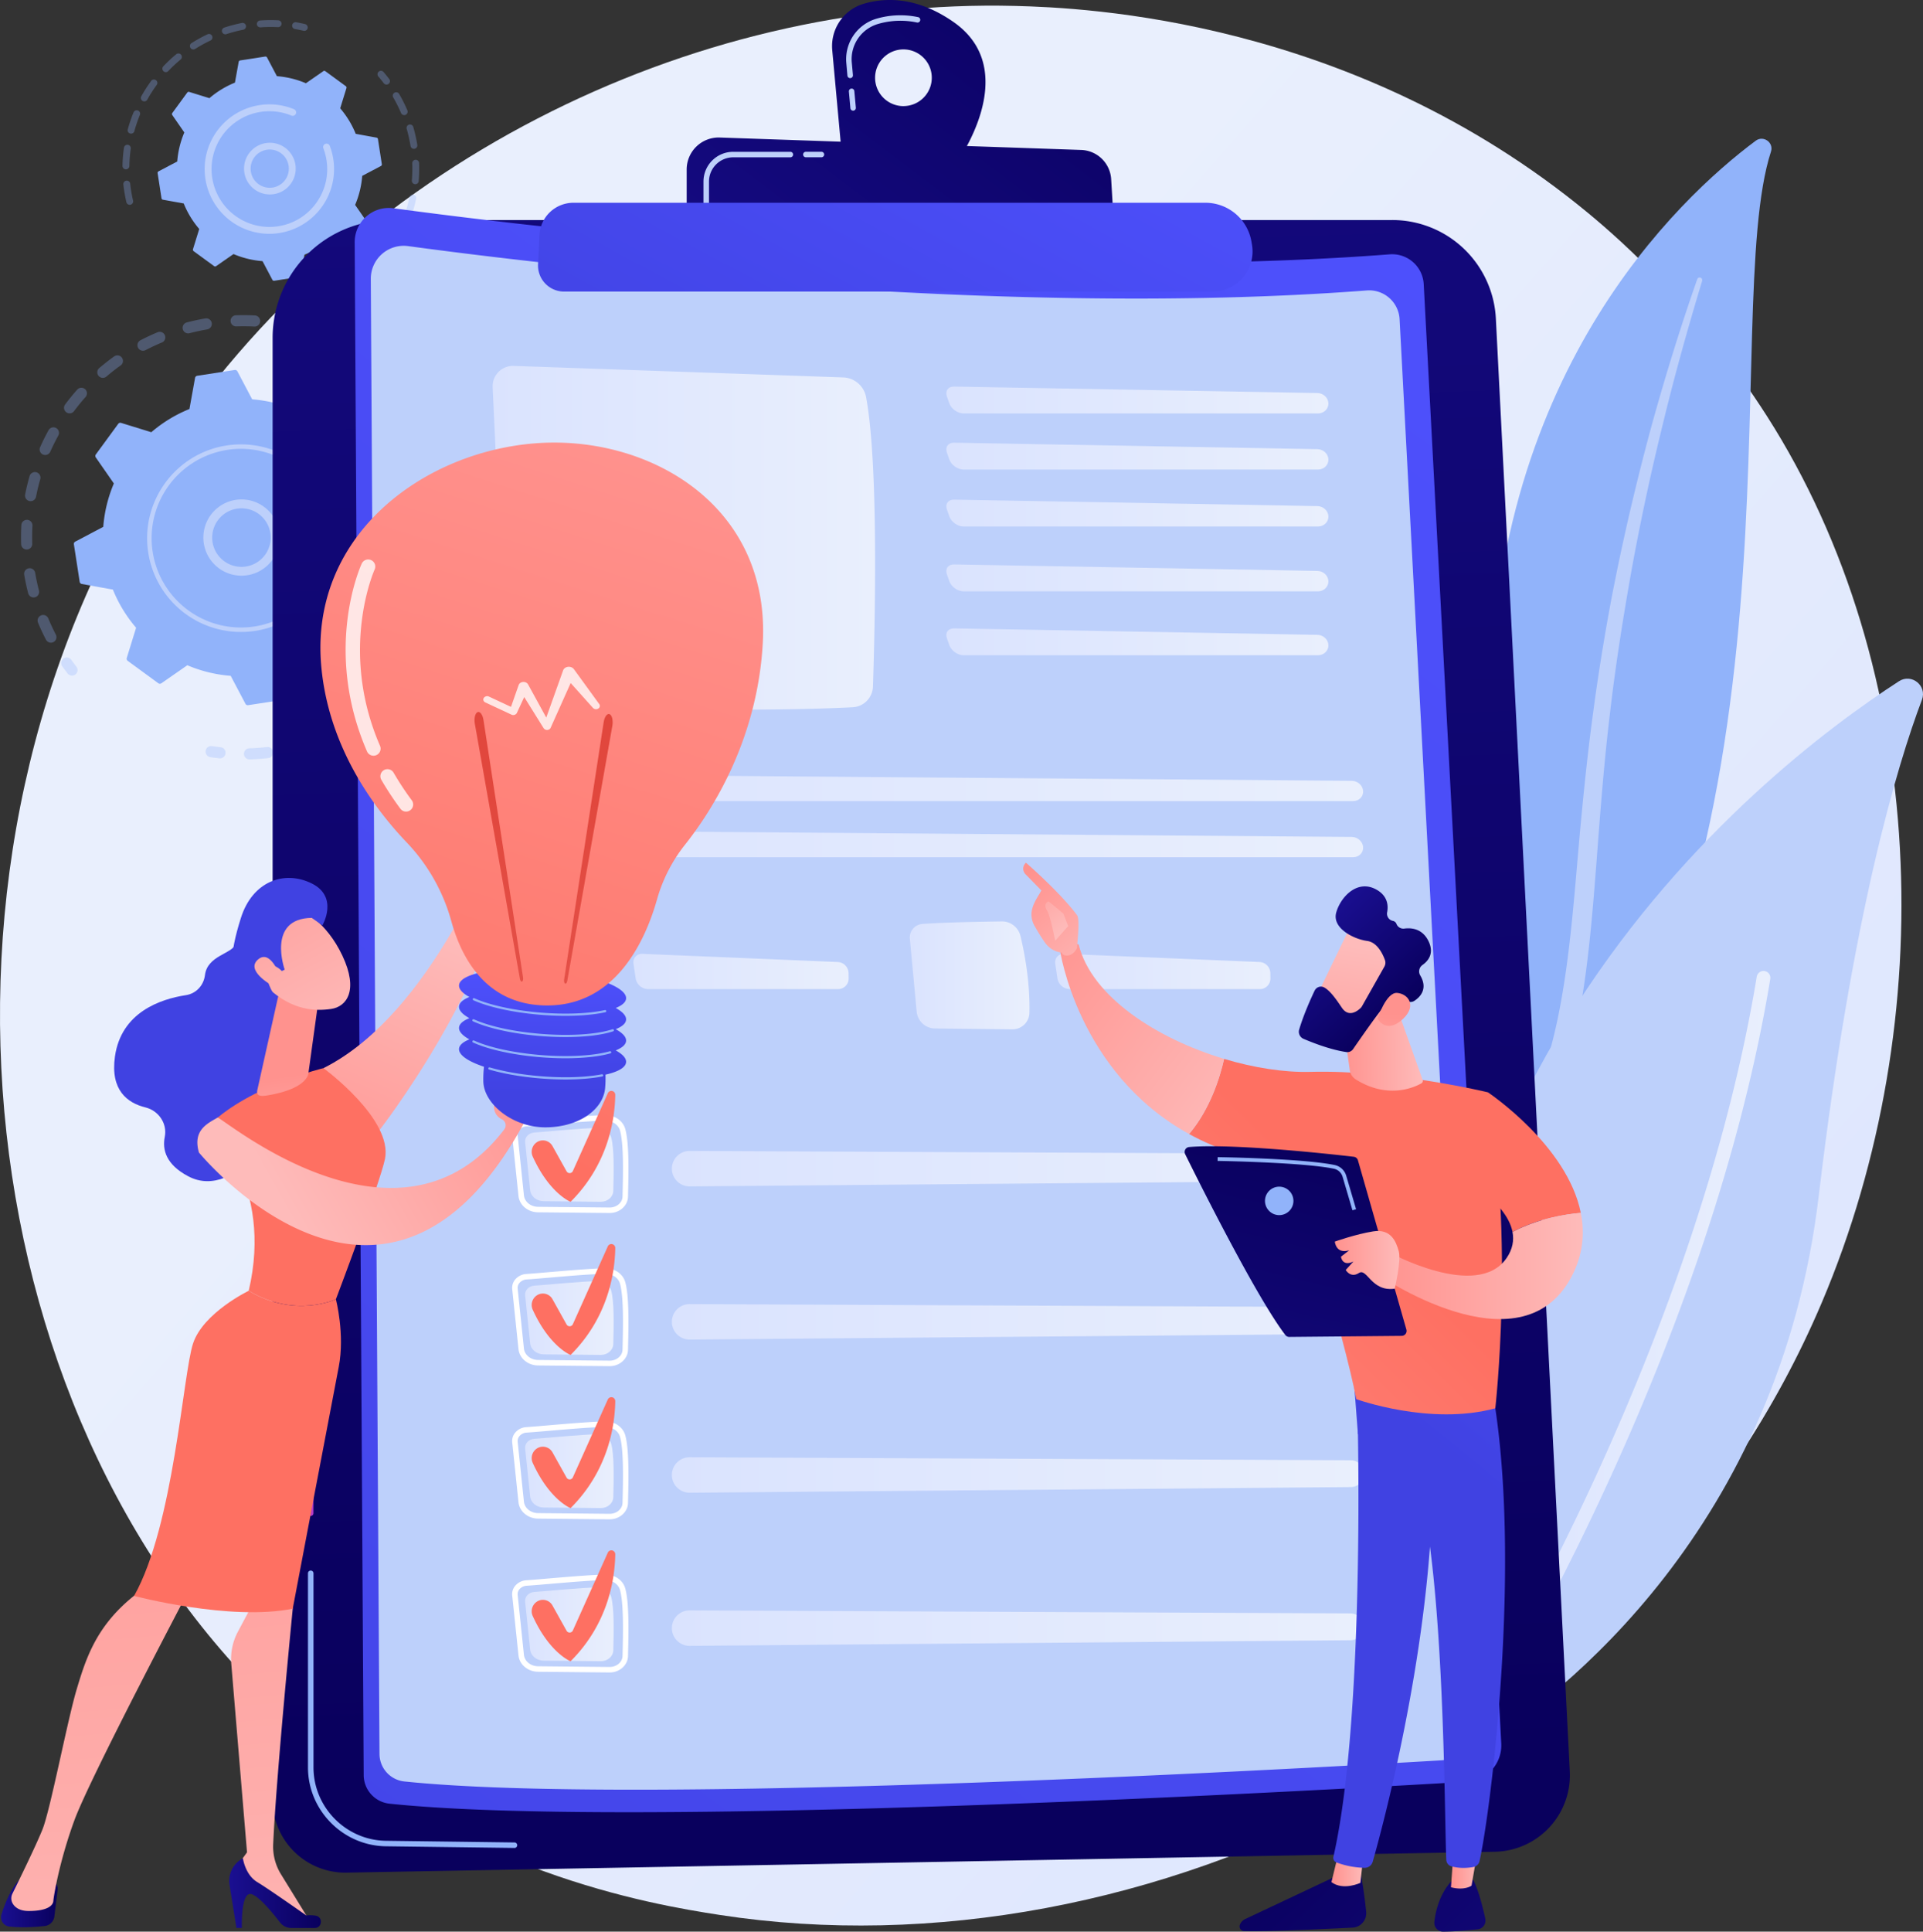 <svg id="Illustration" xmlns="http://www.w3.org/2000/svg" xmlns:xlink="http://www.w3.org/1999/xlink" viewBox="0 0 2788.25 2800"><rect x="0" y="0" width="2788.25" height="2800" fill="#333333" stroke="none"/><defs><style>.cls-1{fill:url(#linear-gradient);}.cls-2{opacity:0.3;}.cls-3{fill:#91b3fa;}.cls-4{fill:#bdd0fb;}.cls-5{fill:url(#linear-gradient-2);}.cls-6{fill:url(#linear-gradient-3);}.cls-7{fill:url(#linear-gradient-4);}.cls-8{fill:url(#linear-gradient-5);}.cls-9{fill:url(#linear-gradient-6);}.cls-10{fill:url(#linear-gradient-7);}.cls-11{fill:url(#linear-gradient-8);}.cls-12{fill:url(#linear-gradient-9);}.cls-13{fill:url(#linear-gradient-10);}.cls-14{fill:url(#linear-gradient-11);}.cls-15{fill:url(#linear-gradient-12);}.cls-16{fill:url(#linear-gradient-13);}.cls-17,.cls-21,.cls-55{fill:#fff;}.cls-17{opacity:0.6;}.cls-18{fill:url(#linear-gradient-14);}.cls-19{fill:url(#linear-gradient-15);}.cls-20{fill:url(#linear-gradient-16);}.cls-22{fill:url(#linear-gradient-17);}.cls-23{fill:url(#linear-gradient-18);}.cls-24{fill:url(#linear-gradient-19);}.cls-25{fill:url(#linear-gradient-20);}.cls-26{fill:url(#linear-gradient-21);}.cls-27{fill:url(#linear-gradient-22);}.cls-28{fill:url(#linear-gradient-23);}.cls-29{fill:url(#linear-gradient-24);}.cls-30{fill:url(#linear-gradient-25);}.cls-31{fill:url(#linear-gradient-26);}.cls-32{fill:url(#linear-gradient-27);}.cls-33{fill:url(#linear-gradient-28);}.cls-34{fill:url(#linear-gradient-29);}.cls-35{fill:url(#linear-gradient-30);}.cls-36{fill:url(#linear-gradient-31);}.cls-37{fill:url(#linear-gradient-32);}.cls-38{fill:url(#linear-gradient-33);}.cls-39{fill:url(#linear-gradient-34);}.cls-40{fill:url(#linear-gradient-35);}.cls-41{fill:url(#linear-gradient-36);}.cls-42{fill:url(#linear-gradient-37);}.cls-43{fill:url(#linear-gradient-38);}.cls-44{fill:url(#linear-gradient-39);}.cls-45{fill:url(#linear-gradient-40);}.cls-46{fill:url(#linear-gradient-41);}.cls-47{fill:url(#linear-gradient-42);}.cls-48{fill:url(#linear-gradient-43);}.cls-49{fill:url(#linear-gradient-44);}.cls-50{fill:url(#linear-gradient-45);}.cls-51{fill:url(#linear-gradient-46);}.cls-52{fill:url(#linear-gradient-47);}.cls-53{fill:url(#linear-gradient-48);}.cls-54{fill:url(#linear-gradient-49);}.cls-55{opacity:0.79;}.cls-56{fill:url(#linear-gradient-50);}.cls-57{fill:url(#linear-gradient-51);}.cls-58{fill:url(#linear-gradient-52);}.cls-59{fill:url(#linear-gradient-53);}.cls-60{fill:url(#linear-gradient-54);}.cls-61{fill:url(#linear-gradient-55);}.cls-62{fill:url(#linear-gradient-56);}.cls-63{fill:url(#linear-gradient-57);}.cls-64{fill:url(#linear-gradient-58);}.cls-65{fill:url(#linear-gradient-59);}.cls-66{fill:url(#linear-gradient-60);}.cls-67{fill:url(#linear-gradient-61);}.cls-68{fill:url(#linear-gradient-62);}.cls-69{fill:url(#linear-gradient-63);}.cls-70{fill:url(#linear-gradient-64);}.cls-71{fill:url(#linear-gradient-65);}.cls-72{fill:url(#linear-gradient-66);}.cls-73{fill:url(#linear-gradient-67);}</style><linearGradient id="linear-gradient" x1="3454.05" y1="3283.83" x2="1384.36" y2="1472.85" gradientUnits="userSpaceOnUse"><stop offset="0" stop-color="#dae3fe"/><stop offset="1" stop-color="#e9effd"/></linearGradient><linearGradient id="linear-gradient-2" x1="2581.38" y1="2417.81" x2="3027.87" y2="2417.81" xlink:href="#linear-gradient"/><linearGradient id="linear-gradient-3" x1="1796.01" y1="3028.02" x2="1662.42" y2="-926.3" gradientUnits="userSpaceOnUse"><stop offset="0" stop-color="#09005d"/><stop offset="1" stop-color="#1a0f91"/></linearGradient><linearGradient id="linear-gradient-4" x1="663.41" y1="2468.16" x2="2177.45" y2="3430.02" gradientUnits="userSpaceOnUse"><stop offset="0" stop-color="#a737d5"/><stop offset="1" stop-color="#ef497a"/></linearGradient><linearGradient id="linear-gradient-5" x1="2860.67" y1="488.57" x2="228.67" y2="4002.39" gradientUnits="userSpaceOnUse"><stop offset="0" stop-color="#4f52ff"/><stop offset="1" stop-color="#4042e2"/></linearGradient><linearGradient id="linear-gradient-6" x1="1175.18" y1="1234.58" x2="1729.72" y2="1234.58" xlink:href="#linear-gradient"/><linearGradient id="linear-gradient-7" x1="1832.98" y1="1034.81" x2="2387.01" y2="1034.81" xlink:href="#linear-gradient"/><linearGradient id="linear-gradient-8" x1="1832.98" y1="1116.17" x2="2387.01" y2="1116.17" xlink:href="#linear-gradient"/><linearGradient id="linear-gradient-9" x1="1832.98" y1="1198.71" x2="2387.01" y2="1198.71" xlink:href="#linear-gradient"/><linearGradient id="linear-gradient-10" x1="1832.98" y1="1292.65" x2="2387.01" y2="1292.65" xlink:href="#linear-gradient"/><linearGradient id="linear-gradient-11" x1="1832.98" y1="1385.33" x2="2387.01" y2="1385.33" xlink:href="#linear-gradient"/><linearGradient id="linear-gradient-12" x1="1181.95" y1="1596.68" x2="2437.37" y2="1596.68" xlink:href="#linear-gradient"/><linearGradient id="linear-gradient-13" x1="1181.95" y1="1678.04" x2="2437.37" y2="1678.04" xlink:href="#linear-gradient"/><linearGradient id="linear-gradient-14" x1="1379.25" y1="1863.19" x2="1691.37" y2="1863.19" xlink:href="#linear-gradient"/><linearGradient id="linear-gradient-15" x1="1779.97" y1="1868.82" x2="1953.51" y2="1868.82" xlink:href="#linear-gradient"/><linearGradient id="linear-gradient-16" x1="1990.77" y1="1863.19" x2="2302.89" y2="1863.19" xlink:href="#linear-gradient"/><linearGradient id="linear-gradient-17" x1="1222.19" y1="2143.53" x2="1350.62" y2="2143.53" xlink:href="#linear-gradient"/><linearGradient id="linear-gradient-18" x1="1435.04" y1="2149.04" x2="2438.64" y2="2149.04" xlink:href="#linear-gradient"/><linearGradient id="linear-gradient-19" x1="1607.6" y1="1557.27" x2="1277.38" y2="2136.01" gradientUnits="userSpaceOnUse"><stop offset="0" stop-color="#ff928e"/><stop offset="1" stop-color="#fe7062"/></linearGradient><linearGradient id="linear-gradient-20" x1="1222.19" y1="2365.53" x2="1350.62" y2="2365.53" xlink:href="#linear-gradient"/><linearGradient id="linear-gradient-21" x1="1435.04" y1="2371.04" x2="2438.64" y2="2371.04" xlink:href="#linear-gradient"/><linearGradient id="linear-gradient-22" x1="1703.16" y1="1611.8" x2="1372.93" y2="2190.54" xlink:href="#linear-gradient-19"/><linearGradient id="linear-gradient-23" x1="1222.19" y1="2587.53" x2="1350.62" y2="2587.53" xlink:href="#linear-gradient"/><linearGradient id="linear-gradient-24" x1="1435.04" y1="2593.04" x2="2438.64" y2="2593.04" xlink:href="#linear-gradient"/><linearGradient id="linear-gradient-25" x1="1798.72" y1="1666.32" x2="1468.49" y2="2245.06" xlink:href="#linear-gradient-19"/><linearGradient id="linear-gradient-26" x1="1222.19" y1="2809.53" x2="1350.62" y2="2809.53" xlink:href="#linear-gradient"/><linearGradient id="linear-gradient-27" x1="1435.04" y1="2815.04" x2="2438.64" y2="2815.04" xlink:href="#linear-gradient"/><linearGradient id="linear-gradient-28" x1="1894.27" y1="1720.85" x2="1564.05" y2="2299.59" xlink:href="#linear-gradient-19"/><linearGradient id="linear-gradient-29" x1="2005.34" y1="270" x2="1337.24" y2="1148.87" xlink:href="#linear-gradient-3"/><linearGradient id="linear-gradient-30" x1="2078.63" y1="325.71" x2="1410.53" y2="1204.58" xlink:href="#linear-gradient-3"/><linearGradient id="linear-gradient-31" x1="1994.43" y1="379.47" x2="1533.13" y2="1226.53" xlink:href="#linear-gradient-5"/><linearGradient id="linear-gradient-32" x1="16582.89" y1="-22153.99" x2="16296.92" y2="-21864.62" gradientTransform="matrix(-1, 0, 0, 1, -6477.44, 0)" xlink:href="#linear-gradient-5"/><linearGradient id="linear-gradient-33" x1="-7575.96" y1="1798.74" x2="-7396.97" y2="2205.97" gradientTransform="matrix(-1, 0, 0, 1, -6477.44, 0)" gradientUnits="userSpaceOnUse"><stop offset="0" stop-color="#febbba"/><stop offset="1" stop-color="#ff928e"/></linearGradient><linearGradient id="linear-gradient-34" x1="-7021.92" y1="3214.22" x2="-6939.77" y2="3214.22" gradientTransform="matrix(-1, 0, 0, 1, -6477.44, 0)" xlink:href="#linear-gradient-3"/><linearGradient id="linear-gradient-35" x1="-7369.06" y1="3538.18" x2="-7250.83" y2="2156.45" xlink:href="#linear-gradient-33"/><linearGradient id="linear-gradient-36" x1="-7403.59" y1="3199.22" x2="-7270.66" y2="3199.22" gradientTransform="matrix(-1, 0, 0, 1, -6477.44, 0)" xlink:href="#linear-gradient-3"/><linearGradient id="linear-gradient-37" x1="-7131.24" y1="3558.74" x2="-7012.99" y2="2176.64" xlink:href="#linear-gradient-33"/><linearGradient id="linear-gradient-38" x1="8480.12" y1="-20125.35" x2="7986.49" y2="-19430.86" gradientTransform="matrix(-1, 0, 0, 1, -6477.44, 0)" xlink:href="#linear-gradient-19"/><linearGradient id="linear-gradient-39" x1="8719.63" y1="-19955.12" x2="8225.99" y2="-19260.63" gradientTransform="matrix(-1, 0, 0, 1, -6477.44, 0)" xlink:href="#linear-gradient-19"/><linearGradient id="linear-gradient-40" x1="-7382.02" y1="2176.2" x2="-7359.81" y2="2013.74" xlink:href="#linear-gradient-33"/><linearGradient id="linear-gradient-41" x1="-7438.07" y1="1966.74" x2="-7244.31" y2="1621.9" xlink:href="#linear-gradient-33"/><linearGradient id="linear-gradient-42" x1="16462.43" y1="-22273.03" x2="16176.46" y2="-21983.66" gradientTransform="matrix(-1, 0, 0, 1, -6477.44, 0)" xlink:href="#linear-gradient-5"/><linearGradient id="linear-gradient-43" x1="-7396.83" y1="1989.91" x2="-7203.06" y2="1645.08" xlink:href="#linear-gradient-33"/><linearGradient id="linear-gradient-44" x1="-7624.09" y1="1785.24" x2="-7500.47" y2="2066.51" xlink:href="#linear-gradient-33"/><linearGradient id="linear-gradient-45" x1="865.19" y1="2192.67" x2="1253.28" y2="1970.25" gradientTransform="matrix(1, 0, 0, 1, 0, 0)" xlink:href="#linear-gradient-33"/><linearGradient id="linear-gradient-46" x1="-1306.18" y1="1843.91" x2="-1307.17" y2="2039.51" gradientTransform="matrix(-1, 0, 0, 1, -59.11, 0)" xlink:href="#linear-gradient-5"/><linearGradient id="linear-gradient-47" x1="1347.9" y1="1078.82" x2="975.14" y2="2237.94" xlink:href="#linear-gradient-19"/><linearGradient id="linear-gradient-48" x1="-1245.79" y1="1605.73" x2="-1222.23" y2="2354.27" gradientTransform="matrix(-1, 0, 0, 1, -59.11, 0)" gradientUnits="userSpaceOnUse"><stop offset="0" stop-color="#e1473d"/><stop offset="1" stop-color="#e9605a"/></linearGradient><linearGradient id="linear-gradient-49" x1="-1375.57" y1="1609.82" x2="-1352.01" y2="2358.36" xlink:href="#linear-gradient-48"/><linearGradient id="linear-gradient-50" x1="10305" y1="3090.58" x2="9783.77" y2="3657.53" gradientTransform="matrix(-1, 0.01, 0.01, 1, 12543.61, -63.47)" xlink:href="#linear-gradient-3"/><linearGradient id="linear-gradient-51" x1="10135.82" y1="3132.68" x2="10182.12" y2="3132.68" gradientTransform="matrix(-1, 0.01, 0.01, 1, 12543.61, -63.47)" xlink:href="#linear-gradient-33"/><linearGradient id="linear-gradient-52" x1="2936.85" y1="2192.44" x2="2606.63" y2="2600.96" xlink:href="#linear-gradient-5"/><linearGradient id="linear-gradient-53" x1="10188.07" y1="2983.06" x2="9666.82" y2="3550.04" gradientTransform="matrix(-1, 0.01, 0.01, 1, 12543.61, -63.47)" xlink:href="#linear-gradient-3"/><linearGradient id="linear-gradient-54" x1="9968.96" y1="3130.3" x2="10008.93" y2="3130.3" gradientTransform="matrix(-1, 0.01, 0.01, 1, 12543.61, -63.47)" xlink:href="#linear-gradient-33"/><linearGradient id="linear-gradient-55" x1="2979.46" y1="2226.88" x2="2649.24" y2="2635.4" xlink:href="#linear-gradient-5"/><linearGradient id="linear-gradient-56" x1="1910.03" y1="2772.21" x2="2441.11" y2="2234.33" xlink:href="#linear-gradient-19"/><linearGradient id="linear-gradient-57" x1="2263.41" y1="2082.5" x2="1936.59" y2="1837.38" gradientTransform="matrix(1, 0, 0, 1, 0, 0)" xlink:href="#linear-gradient-33"/><linearGradient id="linear-gradient-58" x1="2059.35" y1="1873.38" x2="1940.2" y2="1730.4" gradientTransform="matrix(1, 0, 0, 1, 0, 0)" xlink:href="#linear-gradient-33"/><linearGradient id="linear-gradient-59" x1="10561.8" y1="1764.87" x2="10628.03" y2="1663.04" gradientTransform="matrix(-1, 0.01, 0.01, 1, 12543.61, -63.47)" xlink:href="#linear-gradient-33"/><linearGradient id="linear-gradient-60" x1="1979.55" y1="2840.86" x2="2510.63" y2="2302.97" xlink:href="#linear-gradient-19"/><linearGradient id="linear-gradient-61" x1="9808.79" y1="2259.81" x2="10108.13" y2="2259.81" gradientTransform="matrix(-1, 0.01, 0.01, 1, 12543.61, -63.47)" xlink:href="#linear-gradient-33"/><linearGradient id="linear-gradient-62" x1="10038.65" y1="1939.8" x2="10157" y2="1939.8" gradientTransform="matrix(-1, 0.01, 0.01, 1, 12543.61, -63.47)" xlink:href="#linear-gradient-33"/><linearGradient id="linear-gradient-63" x1="9898.63" y1="2099.32" x2="10063.81" y2="2787.55" gradientTransform="matrix(-1, 0, 0, 1, 12275.32, 0)" xlink:href="#linear-gradient-3"/><linearGradient id="linear-gradient-64" x1="9785.45" y1="2281.39" x2="9879.04" y2="2281.39" gradientTransform="matrix(-1, 0, 0, 1, 12275.32, 0)" xlink:href="#linear-gradient-33"/><linearGradient id="linear-gradient-65" x1="2051.76" y1="2906.01" x2="1897.67" y2="3109.86" gradientTransform="matrix(-0.69, -0.73, -0.73, 0.69, 5962.79, 1318.79)" xlink:href="#linear-gradient-33"/><linearGradient id="linear-gradient-66" x1="1937.68" y1="2955.25" x2="2117.54" y2="2955.25" gradientTransform="matrix(-0.69, -0.73, -0.73, 0.69, 5962.79, 1318.79)" xlink:href="#linear-gradient-3"/><linearGradient id="linear-gradient-67" x1="1828.23" y1="3069.71" x2="1951.81" y2="2942.92" gradientTransform="matrix(-0.69, -0.73, -0.73, 0.69, 5962.79, 1318.79)" xlink:href="#linear-gradient-33"/></defs><path class="cls-1" d="M3102.31,2343.31c-267.48,629.82-980,982.65-1597.91,887.48-100.55-15.49-376.2-61.62-620.25-279.26-469.81-419-570.28-1248.6-191.3-1833.26C968.68,692.75,1463.14,451.53,1933,463.6c101.2,2.6,489.05,18.61,829.9,299.67,50.06,41.28,160.48,139.38,260,295C3256.55,1423.71,3276.64,1932.84,3102.31,2343.31Z" transform="translate(-460.87 -455)"/><g class="cls-2"><path class="cls-3" d="M838.11,920.75a8.07,8.07,0,0,1-8.47,7.64c-8.64-.45-17.43-.53-26.12-.24a8.05,8.05,0,0,1-8.32-7.63v-.16A8.06,8.06,0,0,1,803,912c9.15-.31,18.4-.23,27.49.24a8.16,8.16,0,0,1,7.64,8.47Zm-76.8,11.72c-8.57,1.48-17.15,3.33-25.53,5.51a8.06,8.06,0,1,1-4.06-15.6c8.8-2.3,17.84-4.25,26.85-5.8a8.07,8.07,0,0,1,9.32,6.58,7.86,7.86,0,0,1,.1,1A8.06,8.06,0,0,1,761.31,932.47Zm-65.71,19c-8,3.34-16,7.06-23.65,11.07a8.06,8.06,0,1,1-7.45-14.3c8.09-4.22,16.47-8.14,24.9-11.65A8.06,8.06,0,0,1,699.94,941a8.27,8.27,0,0,1,.61,2.68A8.06,8.06,0,0,1,695.6,951.52Zm-59.8,33.27c-7.07,5-14,10.45-20.59,16.08a8.06,8.06,0,1,1-10.46-12.27c7-5.93,14.24-11.62,21.67-16.93a8.06,8.06,0,0,1,9.38,13.12Zm-50.9,45.76c-5.75,6.47-11.31,13.28-16.51,20.24a8.07,8.07,0,1,1-12.92-9.66c5.48-7.32,11.33-14.48,17.38-21.29a8.06,8.06,0,0,1,11.38-.67,8.07,8.07,0,0,1,.67,11.38Zm-39.51,55.88c-4.18,7.6-8.09,15.46-11.62,23.39a8.06,8.06,0,1,1-14.73-6.56c3.71-8.34,7.83-16.62,12.23-24.61a8.06,8.06,0,0,1,15.11,3.47A7.91,7.91,0,0,1,545.39,1086.43Zm-7,299.32a8.06,8.06,0,0,1-10.87-3.44c-4.21-8.1-8.12-16.49-11.62-24.93a8.07,8.07,0,0,1,14.9-6.18c3.32,8,7,16,11,23.68a8,8,0,0,1,.9,3.28A8.08,8.08,0,0,1,538.41,1385.75Zm-19.13-236.11c-2.4,8.33-4.45,16.87-6.12,25.37a8.06,8.06,0,1,1-15.82-3.1c1.75-9,3.92-17.94,6.44-26.72a8.06,8.06,0,0,1,15.5,4.45Zm-7.71,171.16a8.06,8.06,0,0,1-9.83-5.78c-2.28-8.83-4.21-17.88-5.75-26.88a8.06,8.06,0,1,1,15.9-2.71c1.46,8.56,3.29,17.16,5.47,25.55a8.15,8.15,0,0,1,.24,1.6A8.06,8.06,0,0,1,511.57,1320.8Zm-3.63-103.71c-.47,8.65-.56,17.44-.29,26.11a8.06,8.06,0,0,1-16.11.68v-.17c-.3-9.13-.19-18.38.3-27.48a8.06,8.06,0,0,1,16.1,0C508,1216.51,508,1216.8,507.94,1217.09Z" transform="translate(-460.87 -455)"/><path class="cls-3" d="M573.28,1425.84a8,8,0,0,0-1.68-4.52c-2.55-3.28-5.07-6.67-7.5-10.08a8.07,8.07,0,0,0-13.13,9.37c2.56,3.58,5.21,7.15,7.89,10.6a8.06,8.06,0,0,0,14.42-5.37Z" transform="translate(-460.87 -455)"/></g><g class="cls-2"><path class="cls-3" d="M787.88,1545.7a8,8,0,0,0-7.19-7.58c-4.14-.44-8.33-1-12.46-1.59a8.06,8.06,0,1,0-2.38,16c4.36.64,8.78,1.21,13.13,1.67a8,8,0,0,0,8.9-8.45Z" transform="translate(-460.87 -455)"/><path class="cls-3" d="M1135.47,1233.16a8.06,8.06,0,1,1-16.12.06c0-8.48-.43-17.08-1.17-25.68a8.07,8.07,0,1,1,16.07-1.39c.32,3.73.58,7.44.77,11.15C1135.3,1222.58,1135.45,1227.92,1135.47,1233.16Zm-14.06-60.79a8.06,8.06,0,0,1-9.63-6.09c-1.89-8.34-4.14-16.69-6.71-24.81a8.06,8.06,0,0,1,15.38-4.86c2.7,8.56,5.07,17.35,7,26.12a7.18,7.18,0,0,1,.19,1.36A8.07,8.07,0,0,1,1121.41,1172.37ZM1132.62,1277c-1.19,8.89-2.79,17.85-4.73,26.63a8.07,8.07,0,0,1-15.75-3.49c1.85-8.34,3.36-16.85,4.5-25.29a8.06,8.06,0,0,1,16,.64A8.56,8.56,0,0,1,1132.62,1277Zm-32.07-170.56a8.05,8.05,0,0,1-10.74-3.83c-3.66-7.71-7.7-15.35-12-22.72a8.06,8.06,0,1,1,13.93-8.12c4.53,7.76,8.78,15.81,12.63,23.93a7.89,7.89,0,0,1,.77,3A8.07,8.07,0,0,1,1100.55,1106.45Zm14.91,239.3c-3.11,8.4-6.64,16.79-10.47,24.93a8.06,8.06,0,1,1-14.59-6.86c3.64-7.73,7-15.7,9.95-23.68a8.06,8.06,0,0,1,15.61,2.38A7.89,7.89,0,0,1,1115.46,1345.75Zm-31.81,63.31c-4.89,7.54-10.16,15-15.66,22a8.06,8.06,0,1,1-12.74-9.87c5.22-6.74,10.22-13.79,14.87-21a8.06,8.06,0,1,1,13.53,8.77Zm-44.86,54.88c-6.42,6.3-13.18,12.39-20.08,18.12a8.06,8.06,0,1,1-10.3-12.41c6.57-5.44,13-11.24,19.09-17.22a8.06,8.06,0,1,1,11.29,11.51ZM983,1507.73c-7.64,4.74-15.58,9.21-23.58,13.28a8.06,8.06,0,1,1-7.31-14.37c7.6-3.87,15.13-8.11,22.39-12.62a8.07,8.07,0,0,1,8.5,13.71Zm-64,30.47c-8.48,2.94-17.2,5.55-25.91,7.76a8.06,8.06,0,1,1-4-15.63c8.28-2.1,16.55-4.58,24.61-7.36a8.05,8.05,0,0,1,10.25,5,8.26,8.26,0,0,1,.44,2.21A8.08,8.08,0,0,1,919,1538.2Zm-69.11,15.66c-6.57.75-13.24,1.3-19.83,1.65-2.39.13-4.77.22-7.15.3a8,8,0,0,1-8.3-7.81,8.07,8.07,0,0,1,7.81-8.31q3.39-.11,6.79-.28c6.26-.33,12.6-.86,18.85-1.57a8.05,8.05,0,0,1,8.92,7.1,4,4,0,0,1,0,.49A8.06,8.06,0,0,1,849.87,1553.86Z" transform="translate(-460.87 -455)"/><path class="cls-3" d="M1068.63,1039.8a8,8,0,0,0-1.7-4.54c-2.7-3.44-5.51-6.88-8.38-10.23a8.06,8.06,0,1,0-12.26,10.46c2.72,3.19,5.39,6.46,8,9.72a8.06,8.06,0,0,0,14.39-5.41Z" transform="translate(-460.87 -455)"/></g><path class="cls-3" d="M931.43,1023.09a3.77,3.77,0,0,0-4.38-.05l-37.67,26.15a199.75,199.75,0,0,0-62.88-15.35L805.11,993.3a3.76,3.76,0,0,0-3.91-2l-54.37,8.41a3.78,3.78,0,0,0-3.13,3.06l-8.14,45.1a199.46,199.46,0,0,0-55.29,33.65L636.45,1068a3.77,3.77,0,0,0-4.15,1.38l-32.5,44.39a3.75,3.75,0,0,0,0,4.37l26.16,37.67a199.89,199.89,0,0,0-15.36,62.88L570,1240.1a3.75,3.75,0,0,0-2,3.91l8.41,54.36a3.77,3.77,0,0,0,3.06,3.13l45.1,8.14a199.66,199.66,0,0,0,33.65,55.3l-13.55,43.81a3.78,3.78,0,0,0,1.38,4.16l44.39,32.49a3.77,3.77,0,0,0,4.37.06l37.68-26.16a199.48,199.48,0,0,0,62.88,15.35l21.39,40.54a3.76,3.76,0,0,0,3.91,2l54.36-8.41a3.76,3.76,0,0,0,3.13-3.06l8.14-45.1a199.87,199.87,0,0,0,55.3-33.64l43.82,13.54a3.77,3.77,0,0,0,4.15-1.37l32.49-44.39a3.79,3.79,0,0,0,.06-4.38L996,1312.67a199.83,199.83,0,0,0,15.36-62.88l40.53-21.39a3.78,3.78,0,0,0,2-3.91l-8.42-54.37a3.75,3.75,0,0,0-3-3.13l-45.11-8.14a199.87,199.87,0,0,0-33.64-55.3l13.54-43.81a3.76,3.76,0,0,0-1.37-4.16Z" transform="translate(-460.87 -455)"/><path class="cls-4" d="M866,1239.42a55.26,55.26,0,1,1,.17-8.12A55.36,55.36,0,0,1,866,1239.42Zm-87.71,21.87a42.41,42.41,0,1,0-9.55-31,42.6,42.6,0,0,0-.13,6.28A42.06,42.06,0,0,0,778.3,1261.29Z" transform="translate(-460.87 -455)"/><path class="cls-4" d="M946,1228.23a139.44,139.44,0,0,0-1.44-13.89h0c-.23-1.46-.48-2.92-.75-4.37a137.63,137.63,0,0,0-5.7-21,2.31,2.31,0,0,1-.1-.28l-.3-.78c-.18-.52-.38-1-.57-1.54a3.23,3.23,0,0,0-3.18-2.06,2.93,2.93,0,0,0-1,.21,3.21,3.21,0,0,0-1.85,4.16,129.73,129.73,0,0,1-35.6,143.86,129.49,129.49,0,1,1-36.61-217.42,3.22,3.22,0,1,0,2.43-6,135.58,135.58,0,0,0-58.2-9.79q-6.89.36-13.74,1.42c-74.1,11.47-125,81.1-113.58,155.16a136,136,0,0,0,141.25,115A136.92,136.92,0,0,0,831,1369.5a136,136,0,0,0,115-141.27Z" transform="translate(-460.87 -455)"/><g class="cls-2"><path class="cls-3" d="M907.07,494.51a5,5,0,0,0-3.83-4.58c-4.11-1-8.31-1.84-12.48-2.57a5,5,0,1,0-1.71,9.81c4,.7,8,1.52,11.9,2.45a5,5,0,0,0,6-3.69A5.3,5.3,0,0,0,907.07,494.51Z" transform="translate(-460.87 -455)"/><path class="cls-3" d="M869.14,489.64a5,5,0,0,1-5.22,4.73,205,205,0,0,0-20.89,0c-1.46.07-2.93.17-4.4.28a5,5,0,0,1-5.33-4.6,5.16,5.16,0,0,1,4.61-5.34c1.53-.11,3.07-.21,4.6-.29,7.26-.38,14.63-.39,21.9,0a5,5,0,0,1,4.73,4.71A4.34,4.34,0,0,1,869.14,489.64Zm-55.57,8.44a205.34,205.34,0,0,0-24.45,6.42A5,5,0,0,1,786,495a216.16,216.16,0,0,1,25.64-6.73,5,5,0,0,1,5.85,3.92,4.18,4.18,0,0,1,.09.71A5,5,0,0,1,813.57,498.08ZM765.64,513.9a204.74,204.74,0,0,0-22.13,12.24,5,5,0,0,1-5.35-8.4,215,215,0,0,1,23.21-12.84,5,5,0,1,1,4.27,9ZM723.06,541A205.3,205.3,0,0,0,704.6,558.3a5,5,0,0,1-7.24-6.84,215.56,215.56,0,0,1,19.36-18.12,5,5,0,0,1,6.34,7.68Zm-34.67,36.69A210,210,0,0,0,674.68,599a5,5,0,1,1-8.68-4.88,218.15,218.15,0,0,1,14.37-22.26,5,5,0,0,1,8,5.9Zm-24.71,44a203.92,203.92,0,0,0-8.1,23.92A5,5,0,0,1,646,643a214.63,214.63,0,0,1,8.5-25.09,5,5,0,0,1,9.59,1.63A5.09,5.09,0,0,1,663.68,621.71Zm-13.19,48.68a203.48,203.48,0,0,0-2,25.2,5,5,0,1,1-10-.17A215.29,215.29,0,0,1,640.62,669a5,5,0,0,1,9.91.43A6.27,6.27,0,0,1,650.49,670.39Zm-.38,81.38a5,5,0,0,1-6-3.72,217.24,217.24,0,0,1-4-22.68c-.14-1.16-.27-2.31-.4-3.47a5,5,0,0,1,9.91-1c.11,1.09.24,2.17.38,3.28a205.13,205.13,0,0,0,3.82,21.66,4.34,4.34,0,0,1,.12.87A5,5,0,0,1,650.11,751.77Z" transform="translate(-460.87 -455)"/></g><g class="cls-2"><path class="cls-3" d="M1068.53,690.94A217.79,217.79,0,0,1,1068,717a5,5,0,1,1-9.93-.81,208.19,208.19,0,0,0,.52-24.86,5,5,0,0,1,9.94-.46Zm-6.73-20.25a5,5,0,0,1-5.7-4.12,209.82,209.82,0,0,0-5.42-24.29,5,5,0,1,1,9.57-2.75,219,219,0,0,1,5.68,25.45,5,5,0,0,1-4.13,5.71Zm2.48,72.13a216.89,216.89,0,0,1-6.83,25.17,5,5,0,0,1-9.44-3.19,207.85,207.85,0,0,0,6.52-24,5,5,0,0,1,9.84.75A4.59,4.59,0,0,1,1064.28,742.82Zm-15.39-121.34a5,5,0,0,1-6.53-2.63,204.39,204.39,0,0,0-11.12-22.26,5,5,0,1,1,8.62-5,215,215,0,0,1,11.66,23.33,5.18,5.18,0,0,1,.39,1.69A5,5,0,0,1,1048.89,621.48Zm-1.27,170.64a217.39,217.39,0,0,1-12.68,22.78,5,5,0,0,1-8.4-5.36,203.07,203.07,0,0,0,12.09-21.73,5,5,0,0,1,9,4.31Zm-28,43.87a218.42,218.42,0,0,1-17.76,19.1,5,5,0,1,1-6.87-7.21,208.73,208.73,0,0,0,16.95-18.22,5,5,0,0,1,8.81,2.91A4.92,4.92,0,0,1,1019.61,836Zm-37.7,35.91a215.48,215.48,0,0,1-21.84,14.28,5,5,0,0,1-4.93-8.65A204.37,204.37,0,0,0,976,863.91a5,5,0,0,1,7,1,4.88,4.88,0,0,1,1,2.71A5,5,0,0,1,981.91,871.9Z" transform="translate(-460.87 -455)"/><path class="cls-3" d="M1026.3,572.41a5,5,0,0,0-1-2.74c-2.57-3.4-5.25-6.73-8-9.92a5,5,0,1,0-7.58,6.46c2.59,3,5.15,6.23,7.61,9.47a5,5,0,0,0,8.94-3.27Z" transform="translate(-460.87 -455)"/></g><path class="cls-3" d="M932.57,558.18a2.51,2.51,0,0,0-2.92,0l-25.21,17.5a133.31,133.31,0,0,0-42.08-10.27l-14.31-27.13a2.53,2.53,0,0,0-2.62-1.31l-36.38,5.63a2.51,2.51,0,0,0-2.09,2l-5.45,30.18a133.64,133.64,0,0,0-37,22.52l-29.32-9.07a2.51,2.51,0,0,0-2.78.92l-21.74,29.71a2.51,2.51,0,0,0,0,2.92L728.13,647a133.86,133.86,0,0,0-10.27,42.08l-27.13,14.31a2.53,2.53,0,0,0-1.31,2.62l5.63,36.38a2.51,2.51,0,0,0,2,2.09l30.19,5.45a133.62,133.62,0,0,0,22.51,37l-9.07,29.32a2.54,2.54,0,0,0,.92,2.78l29.71,21.74a2.52,2.52,0,0,0,2.93,0l25.21-17.5a133.86,133.86,0,0,0,42.07,10.27l14.32,27.13a2.5,2.5,0,0,0,2.61,1.31l36.38-5.63a2.52,2.52,0,0,0,2.1-2l5.44-30.19a133.47,133.47,0,0,0,37-22.51l29.32,9.07a2.54,2.54,0,0,0,2.78-.92l21.75-29.71a2.52,2.52,0,0,0,0-2.93L975.79,752a133.6,133.6,0,0,0,10.28-42.07l27.12-14.32a2.5,2.5,0,0,0,1.31-2.61l-5.63-36.38a2.52,2.52,0,0,0-2-2.1L976.65,649a133.85,133.85,0,0,0-22.51-37l9.06-29.32a2.51,2.51,0,0,0-.92-2.78Z" transform="translate(-460.87 -455)"/><path class="cls-4" d="M889.46,703a37.46,37.46,0,1,1,.12-5.58A38.61,38.61,0,0,1,889.46,703Zm-40.09,24.06a27.69,27.69,0,0,0,30.18-25h0a27.71,27.71,0,0,0-55.18-5.19,29.23,29.23,0,0,0-.08,4.07A27.75,27.75,0,0,0,849.37,727.06Z" transform="translate(-460.87 -455)"/><path class="cls-4" d="M945.13,695.21a94.29,94.29,0,0,0-5.8-28l-.3-.81a5,5,0,0,0-4.91-3.19,4.82,4.82,0,0,0-1.52.33,5,5,0,0,0-2.87,6.43,83.91,83.91,0,0,1,4.58,17.25h0c.05.33.09.65.14,1a83,83,0,0,1-4.28,40.83A84.46,84.46,0,0,1,919.55,749l-.11.15-.33.46a83.35,83.35,0,0,1-54.84,33.34c-2.86.44-5.73.74-8.58.89A83.86,83.86,0,1,1,883,622.37a5,5,0,1,0,3.75-9.23,93.55,93.55,0,0,0-40.16-6.75,92,92,0,0,0-9.48,1,93.81,93.81,0,0,0,19.09,186.4,95,95,0,0,0,9.6-1A93.94,93.94,0,0,0,945.13,695.21Z" transform="translate(-460.87 -455)"/><path class="cls-3" d="M3028.69,674.72c4.26-13.15-11.08-24-22.16-15.7-112.57,84-389.46,342.19-385.37,849,5.12,635.81-151.53,849.79-330,970.89,0,0,230.77-40.25,397.67-256.48C3098.59,1691.49,2952.9,908.63,3028.69,674.72Z" transform="translate(-460.87 -455)"/><path class="cls-4" d="M2929,861.8c-20.66,68.37-40,137.1-56.72,206.45q-25.68,103.88-45,209.08c-12.55,70.15-23.78,140.51-32,211.26-8.54,70.7-14,141.69-19.31,213-5.66,71.22-11,143-23.63,214.46s-33.86,142.29-67.49,207.26c-8.4,16.19-17.13,32.29-26.71,47.71-9.31,15.61-19.31,30.81-29.58,45.83a778.06,778.06,0,0,1-68.14,85.35c-49.62,53.48-107.34,99.37-169.42,136.69a13.8,13.8,0,0,1-14.57-23.44l0,0c14.84-9.51,29.56-19.17,43.79-29.46,7.2-5,14.17-10.37,21.23-15.58,6.85-5.46,13.92-10.67,20.6-16.34a729.18,729.18,0,0,0,76.16-72.22c47.37-51.47,87.3-110.28,119.53-172.29a695.08,695.08,0,0,0,40.13-96.73,788.14,788.14,0,0,0,25.65-102c12.83-69.29,18.66-140.3,24.84-211.48s13.06-142.67,22.78-213.77q7.14-53.34,16.2-106.39c2.91-17.69,6.17-35.32,9.39-53q5.1-26.42,10.52-52.75,22-105.27,50.45-209c19.31-69,40.45-137.44,64.18-205a3.7,3.7,0,0,1,7,2.3Z" transform="translate(-460.87 -455)"/><path class="cls-4" d="M2550.53,2964.49c4.42,25.09,33,37.52,54.57,23.9,118.81-75.16,435.53-318,492.87-800,48.42-407,113.35-623.06,149.63-719.11,7.67-20.31-15-38.61-33.28-26.82C3013.15,1572.51,2390.38,2055.21,2550.53,2964.49Z" transform="translate(-460.87 -455)"/><path class="cls-5" d="M2584.48,2970.63a9.35,9.35,0,0,0,1.52,1.18,9.94,9.94,0,0,0,13.73-3.06c3.34-5.25,335.12-532.09,428-1094.93a9.95,9.95,0,0,0-19.63-3.24c-92.21,558.74-421.84,1082.28-425.16,1087.5A10,10,0,0,0,2584.48,2970.63Z" transform="translate(-460.87 -455)"/><path class="cls-6" d="M856.15,944.74A170.8,170.8,0,0,1,1027,773.94h1452.5a150.48,150.48,0,0,1,150.29,142.82L2737,3022.62a111,111,0,0,1-108.8,116.59L963.39,3169.47a105.33,105.33,0,0,1-107.24-105.31Z" transform="translate(-460.87 -455)"/><path class="cls-3" d="M1206.7,3133.67h0l-186.28-2.41c-62.28-.81-113-52.14-113-114.43V2735.59a4,4,0,0,1,8,0v281.24c0,58,47.15,105.72,105.11,106.48l186.27,2.41a4,4,0,0,1,0,8Z" transform="translate(-460.87 -455)"/><path class="cls-7" d="M911.39,2652.45a4,4,0,0,1-4-4v-45.54a4,4,0,1,1,8,0v45.54A4,4,0,0,1,911.39,2652.45Z" transform="translate(-460.87 -455)"/><path class="cls-8" d="M975.15,806.35a49.6,49.6,0,0,1,56.27-49.48c198.35,26.9,880.43,110.09,1444.37,66.8a45.86,45.86,0,0,1,49.4,43.27l112.42,2115.24A52.79,52.79,0,0,1,2588,3037.7c-237.19,14-1214,68.3-1562.38,31.8a41.82,41.82,0,0,1-37.42-41.39Z" transform="translate(-460.87 -455)"/><path class="cls-4" d="M998.51,859.36a47.74,47.74,0,0,1,54.15-47.62c190.89,25.88,847.28,105.94,1390,64.28a44.15,44.15,0,0,1,47.54,41.64l108.19,2035.59a50.81,50.81,0,0,1-47.73,53.43c-228.25,13.51-1168.26,65.73-1503.55,30.61a40.26,40.26,0,0,1-36-39.84Z" transform="translate(-460.87 -455)"/><path class="cls-9" d="M1175.21,1016.3l20.28,436.41a27.73,27.73,0,0,0,26.92,26.46c80.83,2.28,332.68,8.43,474.88,1a31,31,0,0,0,29.34-30c2.72-81.84,8.65-320-10-419.63a35,35,0,0,0-33.19-28.44l-477.73-16.71A29.51,29.51,0,0,0,1175.21,1016.3Z" transform="translate(-460.87 -455)"/><path class="cls-10" d="M2372,1054.29c8.48,0,15.22-6.59,15-14.64s-7.37-14.77-15.84-14.92l-527.07-9.39c-8.47-.15-13.11,6.27-10.29,14.27l3.57,10.13c2.82,8,12.06,14.55,20.54,14.55Z" transform="translate(-460.87 -455)"/><path class="cls-11" d="M1844.09,1096.7c-8.47-.15-13.11,6.27-10.29,14.27l3.57,10.13c2.82,8,12.06,14.54,20.54,14.54H2372c8.48,0,15.22-6.58,15-14.64s-7.37-14.76-15.84-14.91Z" transform="translate(-460.87 -455)"/><path class="cls-12" d="M1844.09,1179.24c-8.47-.15-13.11,6.27-10.29,14.26l3.57,10.14c2.82,8,12.06,14.54,20.54,14.54H2372c8.48,0,15.22-6.58,15-14.64s-7.37-14.76-15.84-14.91Z" transform="translate(-460.87 -455)"/><path class="cls-13" d="M1844.09,1273.18c-8.47-.15-13.11,6.27-10.29,14.27l3.57,10.13c2.82,8,12.06,14.55,20.54,14.55H2372c8.48,0,15.22-6.59,15-14.64s-7.37-14.77-15.84-14.92Z" transform="translate(-460.87 -455)"/><path class="cls-14" d="M1844.09,1365.86c-8.47-.15-13.11,6.27-10.29,14.27l3.57,10.14c2.82,8,12.06,14.54,20.54,14.54H2372c8.48,0,15.22-6.59,15-14.64s-7.37-14.77-15.84-14.92Z" transform="translate(-460.87 -455)"/><path class="cls-15" d="M2422.89,1616.23c8.48,0,15-6.58,14.45-14.64s-7.9-14.69-16.38-14.76l-1230.47-9.7c-8.48-.06-11.09,5.31-5.81,11.94l12,15.1c5.28,6.64,16.54,12.06,25,12.06Z" transform="translate(-460.87 -455)"/><path class="cls-16" d="M1190.49,1658.49c-8.48-.07-11.09,5.31-5.81,11.94l12,15.1c5.28,6.63,16.54,12.06,25,12.06H2422.89c8.48,0,15-6.59,14.45-14.64s-7.9-14.69-16.38-14.76Z" transform="translate(-460.87 -455)"/><path class="cls-17" d="M1186.55,1794.34c29.51-2.26,84.77-3.31,115.19-3.73a27.56,27.56,0,0,1,27.21,21.08c5.87,24.34,14,66.6,13,111.37a24.48,24.48,0,0,1-24.7,24L1205,1945.82a27,27,0,0,1-26.55-24.45l-9.87-105.59A19.64,19.64,0,0,1,1186.55,1794.34Z" transform="translate(-460.87 -455)"/><path class="cls-18" d="M1392.53,1837.64c-8.47-.36-14.37,6.21-13.11,14.6l3.19,21.26a18.52,18.52,0,0,0,17.71,15.25h275.82a15.24,15.24,0,0,0,15.23-15.41l-.1-7.81a16.51,16.51,0,0,0-15.6-16.06Z" transform="translate(-460.87 -455)"/><path class="cls-19" d="M1798.08,1794.34c29.5-2.26,84.76-3.31,115.18-3.73a27.58,27.58,0,0,1,27.22,21.08c5.87,24.34,14,66.6,13,111.37a24.49,24.49,0,0,1-24.71,24l-112.25-1.21a27,27,0,0,1-26.54-24.45l-9.87-105.59A19.64,19.64,0,0,1,1798.08,1794.34Z" transform="translate(-460.87 -455)"/><path class="cls-20" d="M2004.06,1837.64c-8.47-.36-14.38,6.21-13.12,14.6l3.2,21.26a18.52,18.52,0,0,0,17.71,15.25h275.81a15.23,15.23,0,0,0,15.23-15.41l-.1-7.81a16.5,16.5,0,0,0-15.59-16.06Z" transform="translate(-460.87 -455)"/><path class="cls-21" d="M1344.93,2213.31h-.28l-103.58-1c-14.8-.15-27-10.33-28.42-23.69l-9.1-86.9a18.87,18.87,0,0,1,4.46-14.21,22.74,22.74,0,0,1,15.85-7.82h0c8.72-.59,21-1.64,34-2.75,27.4-2.33,61.49-5.23,80.68-5.47,13.92-.07,25.72,8.16,29,20.28,5.4,19.95,4.92,57.72,3.9,97.95C1371.12,2202.78,1359.25,2213.31,1344.93,2213.31ZM1224.4,2087.64a14.71,14.71,0,0,0-10.3,5,11,11,0,0,0-2.64,8.25l9.1,86.91c1,9.34,9.83,16.46,20.59,16.56l103.58,1h.2c10,0,18.35-7.08,18.58-15.85,1-39.62,1.49-76.75-3.63-95.67-2.29-8.48-11.11-14.38-21.22-14.41-18.9.24-52.83,3.13-80.1,5.45-13,1.11-25.37,2.16-34.16,2.76Z" transform="translate(-460.87 -455)"/><path class="cls-22" d="M1235.54,2096.61c21.76-1.49,69.06-6.29,91.49-6.57,9.5-.12,17.84,5.62,20.07,13.87,4.32,16,3.75,47.91,3,77.35-.23,8.82-8.33,15.86-18.22,15.77l-82.77-.8c-10.18-.09-18.63-7-19.58-16.07l-7.27-69.45C1221.5,2103.52,1227.48,2097.16,1235.54,2096.61Z" transform="translate(-460.87 -455)"/><path class="cls-23" d="M1435.91,2155.6a25.72,25.72,0,0,0,25.09,19.16l958.36-8.17a19.45,19.45,0,0,0-.08-38.89l-958.39-4.38A25.72,25.72,0,0,0,1435.91,2155.6Z" transform="translate(-460.87 -455)"/><path class="cls-24" d="M1240,2110.24h0a15.9,15.9,0,0,1,21.93,6l20.43,36.63a5.11,5.11,0,0,0,9.12-.4l50.67-112.81a5.66,5.66,0,0,1,10.82,2.44c-.52,34.51-9.68,100.1-64.81,155,0,0-30.39-11.81-54.86-65.55A16.68,16.68,0,0,1,1240,2110.24Z" transform="translate(-460.87 -455)"/><path class="cls-21" d="M1344.93,2435.31h-.28l-103.58-1c-14.8-.14-27-10.32-28.42-23.68l-9.1-86.91a18.86,18.86,0,0,1,4.46-14.2,22.74,22.74,0,0,1,15.85-7.82h0c8.72-.59,21-1.64,34-2.75,27.4-2.33,61.49-5.24,80.68-5.48h.41c13.63,0,25.34,8.3,28.59,20.29,5.4,19.95,4.92,57.72,3.9,97.95C1371.12,2424.77,1359.25,2435.31,1344.93,2435.31ZM1224.4,2309.64a14.71,14.71,0,0,0-10.3,5,11,11,0,0,0-2.64,8.25l9.1,86.91c1,9.34,9.83,16.45,20.59,16.56l103.58,1h.2c10,0,18.35-7.07,18.58-15.85,1-39.62,1.49-76.74-3.63-95.66-2.29-8.48-11.24-14.57-21.22-14.41-18.9.23-52.83,3.12-80.1,5.45-13,1.11-25.37,2.16-34.16,2.76Z" transform="translate(-460.87 -455)"/><path class="cls-25" d="M1235.54,2318.61c21.76-1.49,69.06-6.29,91.49-6.57,9.5-.12,17.84,5.62,20.07,13.86,4.32,16,3.75,47.92,3,77.36-.23,8.82-8.33,15.86-18.22,15.77l-82.77-.8c-10.18-.1-18.63-7-19.58-16.08l-7.27-69.45C1221.5,2325.52,1227.48,2319.16,1235.54,2318.61Z" transform="translate(-460.87 -455)"/><path class="cls-26" d="M1435.91,2377.6a25.72,25.72,0,0,0,25.09,19.16l958.36-8.17a19.45,19.45,0,0,0-.08-38.9l-958.39-4.37A25.72,25.72,0,0,0,1435.91,2377.6Z" transform="translate(-460.87 -455)"/><path class="cls-27" d="M1240,2332.24h0a15.89,15.89,0,0,1,21.93,6l20.43,36.62a5.11,5.11,0,0,0,9.12-.39l50.67-112.81a5.66,5.66,0,0,1,10.82,2.44c-.52,34.51-9.68,100.1-64.81,155,0,0-30.39-11.82-54.86-65.55A16.68,16.68,0,0,1,1240,2332.24Z" transform="translate(-460.87 -455)"/><path class="cls-21" d="M1344.93,2657.3h-.28l-103.58-1c-14.8-.14-27-10.32-28.42-23.68l-9.1-86.91a18.86,18.86,0,0,1,4.46-14.2,22.74,22.74,0,0,1,15.85-7.82h0c8.72-.6,21-1.65,34-2.75,27.4-2.34,61.49-5.24,80.68-5.48h.41c13.63,0,25.34,8.29,28.59,20.29,5.4,19.95,4.92,57.71,3.9,97.94C1371.12,2646.77,1359.25,2657.3,1344.93,2657.3ZM1224.4,2531.63a14.72,14.72,0,0,0-10.3,5,11,11,0,0,0-2.64,8.25l9.1,86.91c1,9.34,9.83,16.46,20.58,16.56l103.59,1h.2c10,0,18.35-7.07,18.58-15.85,1-39.62,1.49-76.75-3.63-95.67-2.29-8.47-11.24-14.6-21.22-14.41-18.9.24-52.83,3.13-80.1,5.45-13,1.11-25.37,2.16-34.16,2.76Z" transform="translate(-460.87 -455)"/><path class="cls-28" d="M1235.54,2540.6c21.76-1.48,69.06-6.28,91.49-6.56,9.5-.12,17.84,5.62,20.07,13.86,4.32,16,3.75,47.91,3,77.36-.23,8.82-8.33,15.86-18.22,15.76l-82.77-.79c-10.18-.1-18.63-7-19.58-16.08l-7.27-69.45C1221.5,2547.52,1227.48,2541.16,1235.54,2540.6Z" transform="translate(-460.87 -455)"/><path class="cls-29" d="M1435.91,2599.6a25.72,25.72,0,0,0,25.09,19.16l958.36-8.17a19.45,19.45,0,0,0-.08-38.9l-958.39-4.37A25.72,25.72,0,0,0,1435.91,2599.6Z" transform="translate(-460.87 -455)"/><path class="cls-30" d="M1240,2554.23h0a15.9,15.9,0,0,1,21.93,6l20.43,36.62a5.11,5.11,0,0,0,9.12-.39l50.67-112.82a5.66,5.66,0,0,1,10.82,2.45c-.52,34.5-9.68,100.1-64.81,155,0,0-30.39-11.81-54.86-65.54A16.69,16.69,0,0,1,1240,2554.23Z" transform="translate(-460.87 -455)"/><path class="cls-21" d="M1344.93,2879.3h-.28l-103.58-1c-14.8-.14-27-10.32-28.42-23.68l-9.1-86.91a18.85,18.85,0,0,1,4.46-14.2,22.75,22.75,0,0,1,15.85-7.83h0c8.72-.59,21-1.64,34-2.75,27.4-2.33,61.49-5.23,80.68-5.47h.41c13.63,0,25.34,8.3,28.59,20.3,5.4,19.95,4.92,57.71,3.9,97.94C1371.12,2868.77,1359.25,2879.3,1344.93,2879.3ZM1224.4,2753.63a14.75,14.75,0,0,0-10.3,5,11,11,0,0,0-2.64,8.26l9.1,86.91c1,9.33,9.83,16.45,20.58,16.55l103.59,1h.2c10,0,18.35-7.07,18.58-15.85,1-39.62,1.49-76.75-3.63-95.67-2.29-8.47-11.24-14.63-21.22-14.41-18.9.24-52.83,3.13-80.1,5.45-13,1.11-25.37,2.16-34.16,2.76Z" transform="translate(-460.87 -455)"/><path class="cls-31" d="M1235.54,2762.6c21.76-1.49,69.06-6.29,91.49-6.57,9.5-.11,17.84,5.63,20.07,13.87,4.32,16,3.75,47.91,3,77.36-.23,8.82-8.33,15.86-18.22,15.76l-82.77-.79c-10.18-.1-18.63-7-19.58-16.08l-7.27-69.45C1221.5,2769.52,1227.48,2763.15,1235.54,2762.6Z" transform="translate(-460.87 -455)"/><path class="cls-32" d="M1435.91,2821.6h0a25.71,25.71,0,0,0,25.09,19.15l958.36-8.17a19.45,19.45,0,0,0-.08-38.89l-958.39-4.37A25.72,25.72,0,0,0,1435.91,2821.6Z" transform="translate(-460.87 -455)"/><path class="cls-33" d="M1240,2776.23h0a15.9,15.9,0,0,1,21.93,6l20.43,36.62a5.11,5.11,0,0,0,9.12-.39l50.67-112.82a5.66,5.66,0,0,1,10.82,2.44c-.52,34.51-9.68,100.11-64.81,155,0,0-30.39-11.81-54.86-65.54A16.69,16.69,0,0,1,1240,2776.23Z" transform="translate(-460.87 -455)"/><path class="cls-34" d="M1843.29,486.81c-52.47-36.5-98.09-35.77-130.2-26.3a64.06,64.06,0,0,0-45.5,67.35L1681.44,679l164.8,14.62S1946.18,558.4,1843.29,486.81Zm-72.48,122a41.1,41.1,0,1,1,41.1-41.09A41.09,41.09,0,0,1,1770.81,608.77Z" transform="translate(-460.87 -455)"/><path class="cls-4" d="M1697.9,615.44a4,4,0,0,1-4-3.62l-2.21-24.07a4,4,0,0,1,3.6-4.33,3.94,3.94,0,0,1,4.32,3.6l2.2,24.08a4,4,0,0,1-3.59,4.32Zm-4.32-47.18a4,4,0,0,1-4-3.62L1688,546.37a61.15,61.15,0,0,1,43.35-64.16,123.27,123.27,0,0,1,60.23-2.47,4,4,0,1,1-1.6,7.79,115.42,115.42,0,0,0-56.38,2.31,53.18,53.18,0,0,0-37.68,55.8l1.67,18.28a4,4,0,0,1-3.59,4.32Z" transform="translate(-460.87 -455)"/><path class="cls-35" d="M1456.51,776.72v-76a46.39,46.39,0,0,1,48-46.36l524,18A45.09,45.09,0,0,1,2072,714.7l4.38,73Z" transform="translate(-460.87 -455)"/><path class="cls-4" d="M1651.9,683h-22.54a4,4,0,0,1,0-8h22.54a4,4,0,1,1,0,8Z" transform="translate(-460.87 -455)"/><path class="cls-4" d="M1484.87,752.85a4,4,0,0,1-4-4V718.13A43.12,43.12,0,0,1,1524,675.05h82.85a4,4,0,0,1,0,8H1524a35.17,35.17,0,0,0-35.13,35.13v30.75A4,4,0,0,1,1484.87,752.85Z" transform="translate(-460.87 -455)"/><path class="cls-36" d="M1243,795.91a49.38,49.38,0,0,1,49.32-47l916.32,0a67.73,67.73,0,0,1,66.74,56.17l.77,4.48a58.16,58.16,0,0,1-57.31,68.09H1278.75A37.81,37.81,0,0,1,1241,838Z" transform="translate(-460.87 -455)"/><path class="cls-37" d="M841.2,1789.06s-32.66,15.89-38.67,34.14c-4.82,14.64-40.93,16.53-44.5,45.33-1.84,14.87-12.85,26.78-27.66,29-36.88,5.65-93.72,24.8-102.82,88.85-6.94,48.88,18,67.41,44.13,73.83,19.21,4.71,32,23.39,28.09,42.78-3.73,18.6,1.83,40.11,34.05,57.11,72.21,38.1,144.32-90.27,144.32-90.27l14.78-224.14Z" transform="translate(-460.87 -455)"/><path class="cls-38" d="M1181.11,1670.86s-92.92,253.29-251.24,332.46c0,0,52.7,86,80.19,91.19,0,0,169.13-216.46,186.37-393.81Z" transform="translate(-460.87 -455)"/><path class="cls-39" d="M544.39,3194.51l-4.68,38.42a15.85,15.85,0,0,1-13.92,13.88c-12.31,1.41-32.07,2.85-51.41.81A13.6,13.6,0,0,1,463,3230c4.72-14.83,13.34-37.09,25.77-50.19h42.61A13.13,13.13,0,0,1,544.39,3194.51Z" transform="translate(-460.87 -455)"/><path class="cls-40" d="M878.14,2744.52l7.2,42.31s-24.09,244-28.37,341.56a76.39,76.39,0,0,0,11.31,43.46l41.88,68-106.44-62.81-2.12-13,17.43-24-22.82-273.3a83.85,83.85,0,0,1,9.54-46.38l22-41.36Z" transform="translate(-460.87 -455)"/><path class="cls-41" d="M917.17,3249.71h-34a20.46,20.46,0,0,1-16.24-8c-10.58-13.76-32.52-40.6-43-41.3-14.13-.94-12.32,49.26-12.32,49.26h-7.92l-10-62.38a36.93,36.93,0,0,1,19.38-38.61s3.22,23.88,20.73,34.44S905,3231.54,905,3231.54a48.64,48.64,0,0,1,13.81.36C929.56,3233.84,928.07,3249.71,917.17,3249.71Z" transform="translate(-460.87 -455)"/><path class="cls-42" d="M732.36,2764.62s-141.11,267.65-163.54,328.76-30.28,112.09-30.59,116.92c-.47,7.55-9.85,14.78-35.71,14.78-13.35,0-19.88-5.35-23.08-10.53a15.05,15.05,0,0,1-.58-14.6c8.17-16.52,34.07-69.31,43.66-93.25,11.46-28.59,36.09-158.13,49.6-203.18s28.79-93.9,87.63-138.9C659.75,2764.62,700.14,2725.05,732.36,2764.62Z" transform="translate(-460.87 -455)"/><path class="cls-43" d="M821.49,2326.05c36.4-154.24-55.81-241.47-55.81-241.47,58.18-55.85,164.19-81.26,164.19-81.26s101.15,74,89.15,131.83c-7,33.93-71.1,203.21-71.1,203.21S888.68,2366.4,821.49,2326.05Z" transform="translate(-460.87 -455)"/><path class="cls-44" d="M740.79,2402.4c14.82-44.62,80.7-76.35,80.7-76.35,67.19,40.35,126.43,12.31,126.43,12.31s13.29,50.78,4.12,98-66.7,350.49-66.7,350.49c-90.65,18.37-230.07-18.48-230.07-18.48C713,2665.84,726,2447,740.79,2402.4Z" transform="translate(-460.87 -455)"/><path class="cls-45" d="M863.74,1901.4l-29.59,132.92c-2.83,11.71,7.84,9.79,19.68,7.56,19.38-3.65,44.37-11.18,52.72-26.27a14.29,14.29,0,0,0,1.51-5l12.72-92.18a16.56,16.56,0,0,0-9.7-17.4l-24.53-10.88A16.57,16.57,0,0,0,863.74,1901.4Z" transform="translate(-460.87 -455)"/><path class="cls-46" d="M898.46,1774.84s35,14.8,58.88,65.44,6,74-16.32,77.24-55.78,2.72-91.14-30S852.9,1757.29,898.46,1774.84Z" transform="translate(-460.87 -455)"/><path class="cls-47" d="M873.65,1860.49s-26.44-74.1,39.25-75l15.46,10.81s24.1-41.08-15.46-60.69-85.86-3.41-102.7,49.88-19.71,89,8.3,114.48,39.55-3.41,39.55-3.41-15.25-23.85-9-36.61,20.53,2.64,20.53,2.64Z" transform="translate(-460.87 -455)"/><path class="cls-48" d="M866.28,1868.74s-13.37-38.17-31.2-23,14.49,35.26,27.15,41.75Z" transform="translate(-460.87 -455)"/><path class="cls-49" d="M1190,1717c1.42,4.51-15,11.37-24.66-7.06-.34-8.84-5.71-46.68-.43-53.88,28.11-38.33,57.8-40.81,57.8-40.81,5.53,10,12.28,18.43,15.44,30.52a37,37,0,0,1-3.7,27.27c-4.64,8.36-11,19.23-17,27.74C1206.18,1716.84,1190,1717,1190,1717Z" transform="translate(-460.87 -455)"/><path class="cls-50" d="M749.32,2125.64s270.69,330.53,472.93-45.82c0,0,3.88-9.62,1.45-23.51-1.22-7,3.41-31.89,6-44.6a7,7,0,0,0-6.23-8.35A9.6,9.6,0,0,0,1215,2007L1178,2054a19.71,19.71,0,0,0,10.45,23.41,9.74,9.74,0,0,1,3.61,14.7c-153.8,201.61-411-19.62-415.75-17C759.65,2084.32,740.35,2094.51,749.32,2125.64Z" transform="translate(-460.87 -455)"/><path class="cls-51" d="M1126.45,1913.76c.42-5.3,5.84-9.89,15-13.57-10-5.5-15.48-11.39-15-17.17,1.41-17.48,56.77-27.28,123.65-21.89s120,23.94,118.55,41.42c-.43,5.3-5.85,9.89-15,13.57,10,5.5,15.48,11.39,15,17.17-.43,5.3-5.85,9.89-15,13.57,10,5.49,15.48,11.38,15,17.16-.43,5.3-5.85,9.89-15,13.57,10,5.5,15.48,11.39,15,17.17-.63,7.73-11.82,14-29.87,18a156.31,156.31,0,0,1-.46,18.89c-2.62,32.21-38.85,57.47-86.78,57.47s-89.4-34.44-89.87-66.75a163.6,163.6,0,0,1,.94-21.09c-22.93-7.66-36.9-17-36.16-26.08.42-5.3,5.84-9.89,15-13.57-10-5.5-15.48-11.39-15-17.17.42-5.3,5.84-9.89,15-13.57C1131.49,1925.43,1126,1919.54,1126.45,1913.76Z" transform="translate(-460.87 -455)"/><path class="cls-3" d="M1281.05,2019.75c19.86,0,38-1.47,53-4.34a1.61,1.61,0,1,0-.6-3.16c-23.5,4.5-54.88,5.49-88.38,2.79-27.4-2.21-53-6.63-74.11-12.78a1.6,1.6,0,0,0-.9,3.08c21.29,6.22,47.14,10.68,74.76,12.91C1257.31,2019.25,1269.46,2019.75,1281.05,2019.75Z" transform="translate(-460.87 -455)"/><path class="cls-3" d="M1280.71,1989c25.81,0,48.87-2.42,65.14-7.06a1.61,1.61,0,1,0-.88-3.09c-23.18,6.6-60.5,8.65-99.85,5.48-38.91-3.14-75.2-11-97.08-21.13a1.61,1.61,0,0,0-1.35,2.92c22.2,10.24,58.91,18.24,98.18,21.41C1257.12,1988.5,1269.19,1989,1280.71,1989Z" transform="translate(-460.87 -455)"/><path class="cls-3" d="M1281,1958.27c27.87,0,52.25-2.85,68.66-8.26a1.6,1.6,0,1,0-1-3c-22.84,7.53-61.56,10-103.58,6.61-38.91-3.13-75.2-11-97.08-21.12a1.61,1.61,0,0,0-1.35,2.92c22.21,10.24,58.91,18.24,98.18,21.41C1257.31,1957.78,1269.48,1958.27,1281,1958.27Z" transform="translate(-460.87 -455)"/><path class="cls-3" d="M1280.83,1927.52c22.1,0,42.21-1.79,57.84-5.26a1.6,1.6,0,1,0-.7-3.13c-23.5,5.22-57.34,6.57-92.85,3.71-38.56-3.11-74.67-10.92-96.58-20.9a1.61,1.61,0,0,0-1.33,2.93c22.23,10.12,58.74,18,97.66,21.17C1257.16,1927,1269.27,1927.52,1280.83,1927.52Z" transform="translate(-460.87 -455)"/><path class="cls-52" d="M1413.54,1758.61a226.17,226.17,0,0,1,40.5-79.08c39.82-50.18,104.77-152.23,112.77-291.51,11.62-202.59-168-304-332-290.25s-325.74,135.85-308,324.32c10.9,116,75.81,203.93,124.13,254.45a268.4,268.4,0,0,1,64.43,114.15c14.51,52.36,49,117.62,131.06,121.6C1352.54,1917.43,1396.63,1818.49,1413.54,1758.61Z" transform="translate(-460.87 -455)"/><path class="cls-53" d="M1219.27,1871.89l-57.37-373.13c-1.18-7.71-5-12.89-8.47-11.57s-5.37,8.65-4.18,16.36c0,.2.07.46.11.66l65.35,369.66c.49,2.78,1.9,4.54,3.15,3.92S1219.68,1874.58,1219.27,1871.89Z" transform="translate(-460.87 -455)"/><path class="cls-54" d="M1278.82,1874.85l57.37-373.13c1.19-7.71,5-12.89,8.47-11.56s5.37,8.64,4.19,16.35c0,.2-.08.46-.11.66l-65.35,369.66c-.49,2.78-1.9,4.54-3.15,3.93S1278.41,1877.54,1278.82,1874.85Z" transform="translate(-460.87 -455)"/><path class="cls-55" d="M1162.32,1466.72a6,6,0,0,1,7.53-2l31.94,14.93,11.09-31.59a6.75,6.75,0,0,1,3.88-3.91c3.68-1.52,8.07-.16,9.82,3l.06.1,26.27,47.9,24.37-68.18,0-.12a7.83,7.83,0,0,1,3.69-4.16c4.09-2.23,9.49-1.16,12.07,2.38l36.72,50.56a4.43,4.43,0,0,1-1.29,6.38,6.17,6.17,0,0,1-7.81-.85l-32.34-36.07L1259.25,1510l0,0a5.11,5.11,0,0,1-2.56,2.52,6.1,6.1,0,0,1-7.62-2l-28.1-45.09-10.57,22.8-.09.21q-.12.24-.27.48a6,6,0,0,1-7.52,2l-37.92-17.71C1161.87,1472,1160.86,1469.06,1162.32,1466.72Z" transform="translate(-460.87 -455)"/><path class="cls-55" d="M1049.66,1631.43a10.27,10.27,0,0,0,8.24-16.4,420.61,420.61,0,0,1-26.42-40.14,10.28,10.28,0,0,0-17.8,10.28,440.28,440.28,0,0,0,27.72,42.11A10.24,10.24,0,0,0,1049.66,1631.43Z" transform="translate(-460.87 -455)"/><path class="cls-55" d="M1002.46,1550.44a10.28,10.28,0,0,0,9.42-14.38c-60.09-138.39-8.36-254.36-7.82-255.51a10.28,10.28,0,0,0-18.69-8.57c-2.32,5.06-56,125.54,7.66,272.27A10.28,10.28,0,0,0,1002.46,1550.44Z" transform="translate(-460.87 -455)"/><path class="cls-56" d="M2433.13,3165.67s5.69,30.5,8.63,60.73a20.85,20.85,0,0,1-19.73,22.77c-40.27,2.06-126.41,6.15-157.34,5.06a6.78,6.78,0,0,1-6.06-9.23,15.19,15.19,0,0,1,7.69-8.25L2408,3170Z" transform="translate(-460.87 -455)"/><path class="cls-57" d="M2437.38,3147.67l-4,36.59s-24.82,11.85-42-1.06l9.93-40.83Z" transform="translate(-460.87 -455)"/><path class="cls-58" d="M2427.57,2460.47c2,9.53,14.6,476.27-33.31,685.94a7.11,7.11,0,0,0,4.25,8.22,123.65,123.65,0,0,0,40.71,7.87,12.24,12.24,0,0,0,12.05-8.89c13.8-48.68,79.83-292.51,86.53-524.9,7.49-259.67-.08-8.84-.08-8.84l-7.38-160.4Z" transform="translate(-460.87 -455)"/><path class="cls-59" d="M2597,3180.05s8.74,15.34,17.45,56.26a12.71,12.71,0,0,1-11,15.33c-13.29,1.44-33.75,3.32-50.16,3.36a12.67,12.67,0,0,1-12.68-14c1.67-15,7.1-39.59,24.4-58.89Z" transform="translate(-460.87 -455)"/><path class="cls-60" d="M2604.12,3133l-9.6,55.37s-9.95,7.55-29.83,2.34l4.27-59.52Z" transform="translate(-460.87 -455)"/><path class="cls-61" d="M2625.2,2472.91c43.16,245.91-3,608.83-19.11,679.93a11.07,11.07,0,0,1-8.86,8.48c-7.46,1.31-19.76,2.44-31.93-1a10.15,10.15,0,0,1-7.38-9.27c-2.79-57.33-2.11-409.45-41.46-548.23a31.53,31.53,0,0,0-12.36-17.32l-74.3-51.77-6.47-84.76Z" transform="translate(-460.87 -455)"/><path class="cls-62" d="M2360.71,2008.71c122.28-3.19,257.55,29.66,257.55,29.66,38.48,212.37,10.74,458,10.74,458-94.44,25.73-201.63-13.26-201.63-13.26-16.59-88.76-92.4-338.28-92.4-338.28-59.82-6.85-109.22-23.62-150-46,30.58-36.14,44.72-81.89,50.79-108.91C2279.16,2002.93,2323,2009.7,2360.71,2008.71Z" transform="translate(-460.87 -455)"/><path class="cls-63" d="M1997.73,1832c11.87-14.63,27.15-7.91,27.15-7.91,18.72,75.85,113.68,136.59,210.91,165.8-6.07,27-20.21,72.77-50.79,108.91C2023.24,2009.88,1997.73,1832,1997.73,1832Z" transform="translate(-460.87 -455)"/><path class="cls-64" d="M2000.68,1835.68c-1.22,4,13.4,10,21.81-6.47.23-7.84,4.67-41.45-.07-47.78-25.26-33.76-74-75.9-74-75.9-8.09,8.14-1.28,16-1.28,16l23.68,24.2c-4.82,8.91-10.73,16.45-13.44,27.2a32.89,32.89,0,0,0,3.51,24.15c4.19,7.38,9.9,17,15.28,24.45C1986.35,1835.71,2000.68,1835.68,2000.68,1835.68Z" transform="translate(-460.87 -455)"/><path class="cls-65" d="M1981.22,1761.48l21.54,17.91,6.89,18-18.85,21.31s-6.75-35.72-11.59-43.42S1976.81,1763.78,1981.22,1761.48Z" transform="translate(-460.87 -455)"/><path class="cls-66" d="M2572.48,2157.24l45.78-118.87s115,76.53,134.7,174.76c-21.57,1.8-60.79,7.79-99.05,27.57C2645,2194.31,2572.48,2157.24,2572.48,2157.24Z" transform="translate(-460.87 -455)"/><path class="cls-67" d="M2473.71,2269.63s128.95,71.26,171.64,8.95c8.86-12.93,10.89-25.73,8.56-37.88,38.26-19.78,77.48-25.77,99.05-27.57,5.95,29.62,3.26,61.2-13.87,93.26-74.49,139.39-282.05-5-282.05-5Z" transform="translate(-460.87 -455)"/><path class="cls-68" d="M2483.64,1908.24l40,112.17a4.06,4.06,0,0,1-1.8,4.9c-10.56,6-48.61,23.28-94.94-5.48a19.1,19.1,0,0,1-8.93-13.55L2404.43,1909Z" transform="translate(-460.87 -455)"/><path class="cls-69" d="M2500.07,2382.25l-70.25-245.31a7.14,7.14,0,0,0-6.05-5.15c-12.73-1.49-49.6-5.66-92.18-9.26-51.29-4.34-110.85-7.85-146.45-4.86a7.17,7.17,0,0,0-5.86,10.33c20.24,40.95,103.49,207.51,145.18,262.08a7.22,7.22,0,0,0,5.79,2.84l163-1.52A7.18,7.18,0,0,0,2500.07,2382.25Z" transform="translate(-460.87 -455)"/><path class="cls-70" d="M2483.09,2323s9.79-40.23,5.84-54.51-11.59-32.63-37.08-28.55-55.56,14.82-55.56,14.82,1.52,18.59,20.89,12.59l-12,9.3s1.72,14.89,18.09,6.93l-11.18,12.33s7,12.23,19.07,4.39S2449,2327.83,2483.09,2323Z" transform="translate(-460.87 -455)"/><path class="cls-3" d="M2336.27,2195.76a20.62,20.62,0,1,1-20.62-20.62A20.62,20.62,0,0,1,2336.27,2195.76Z" transform="translate(-460.87 -455)"/><path class="cls-3" d="M2421.87,2209.36l-14.3-48.52a16.63,16.63,0,0,0-12.5-11.68c-44.82-9.35-167.52-11.33-168.75-11.35l.08-5.48c5.06.08,124.46,2,169.79,11.47a22.12,22.12,0,0,1,16.64,15.49l14.3,48.51Z" transform="translate(-460.87 -455)"/><path class="cls-71" d="M2421.11,1794c-1.4,1.39-58.88,121.15-58.88,121.15l65.15,33.36,70.38-104.91S2444.46,1770.67,2421.11,1794Z" transform="translate(-460.87 -455)"/><path class="cls-72" d="M2468.93,1846.49a11.63,11.63,0,0,1-.78,9.68l-32.49,57.47a10.86,10.86,0,0,1-1.78,2.35c-3.87,3.82-17.11,14.93-27.34-.19-8.72-12.9-16.9-24.62-25.67-29.45-5.12-2.82-11.42-.57-14,4.9-5.35,11.25-15.72,34.2-22.23,56a11.17,11.17,0,0,0,6,13.46c13.2,5.67,39.27,15.92,62.41,19.31a10.13,10.13,0,0,0,9.82-4.43c10-14.47,38-54.9,47.59-65,8.89-9.4,25.31-5.86,32.71-3.6a9.94,9.94,0,0,0,8.3-1.16c7.51-4.79,20.61-16.74,8.62-37a11.44,11.44,0,0,1,3.22-15c8.38-5.85,17.47-16.82,8.81-34.6-8.77-18-24.43-19.61-35.1-18.23a10.69,10.69,0,0,1-11.32-6.68,7,7,0,0,0-5.37-4.48,10.67,10.67,0,0,1-8.16-12.57c1.88-10.18.47-23.41-14.86-32.35-28.11-16.4-52.73,10.32-59,32.87s25.17,38.49,44.94,41.15C2457.77,1820.89,2465.73,1837.7,2468.93,1846.49Z" transform="translate(-460.87 -455)"/><path class="cls-73" d="M2458.24,1931.63s12.5-38.8,28.5-37.37,28.6,18.33,8.77,37.34C2470.84,1955.25,2458.24,1931.63,2458.24,1931.63Z" transform="translate(-460.87 -455)"/></svg>